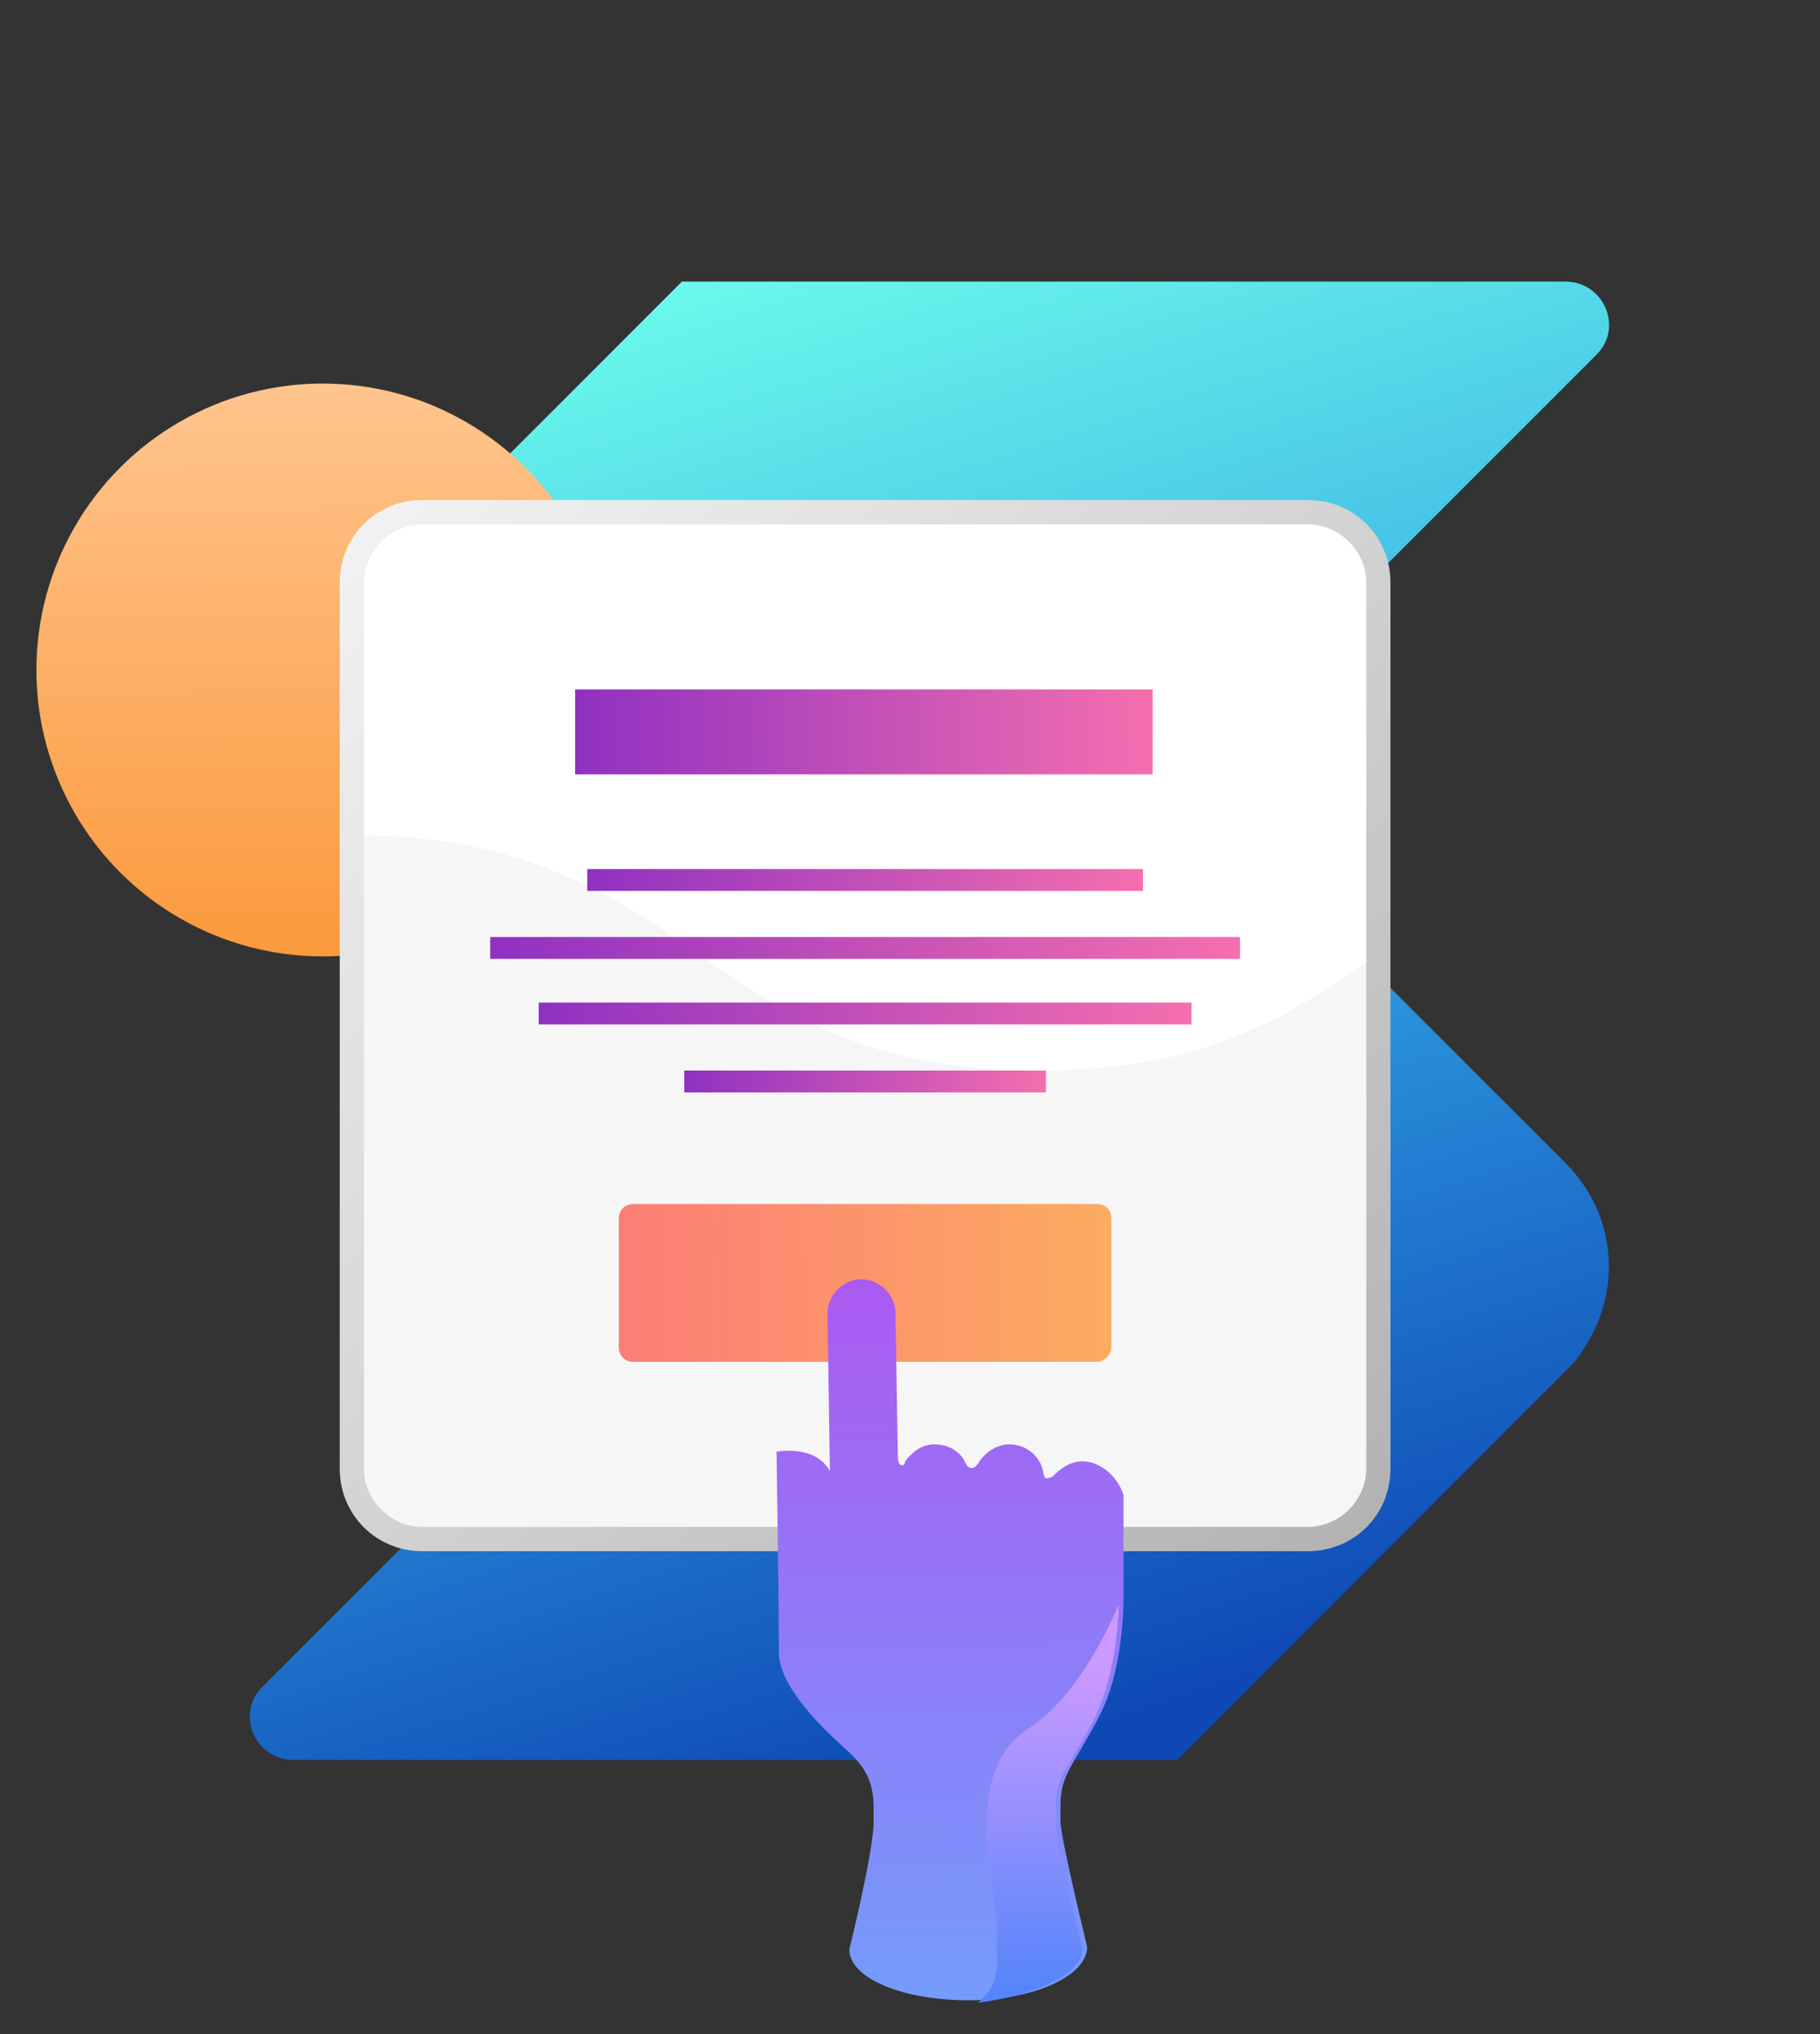 <svg enable-background="new 0 0 75 83.8" viewBox="0 0 75 83.8" xmlns="http://www.w3.org/2000/svg" xmlns:xlink="http://www.w3.org/1999/xlink"><rect x="0" y="0" width="75" height="83.8" fill="#333333" stroke="none"/><linearGradient id="a" gradientUnits="userSpaceOnUse" x1="28.441" x2="47.441" y1="11.455" y2="70.455"><stop offset="0" stop-color="#6bf9eb"/><stop offset=".516" stop-color="#30a2e3"/><stop offset="1" stop-color="#0e48b5"/></linearGradient><linearGradient id="b" gradientTransform="matrix(1 -.009 .009 1 8.73 -5.292)" gradientUnits="userSpaceOnUse" x1="4.275" x2="4.275" y1="44.795" y2="21.129"><stop offset=".001" stop-color="#fb993c"/><stop offset=".999" stop-color="#ffc58e"/></linearGradient><linearGradient id="c" gradientUnits="userSpaceOnUse" x1="14.813" x2="56.496" y1="21.736" y2="62.714"><stop offset="0" stop-color="#f2f2f2"/><stop offset="1" stop-color="#b3b3b3"/></linearGradient><linearGradient id="d"><stop offset="0" stop-color="#8f31c1"/><stop offset="1" stop-color="#f56fae"/></linearGradient><linearGradient id="e" gradientUnits="userSpaceOnUse" x1="23.719" x2="47.59" xlink:href="#d" y1="30.265" y2="30.061"/><linearGradient id="f" gradientUnits="userSpaceOnUse" x1="24.203" x2="47.107" xlink:href="#d" y1="36.39" y2="36.194"/><linearGradient id="g" gradientUnits="userSpaceOnUse" x1="20.203" x2="51.106" xlink:href="#d" y1="39.174" y2="38.91"/><linearGradient id="h" gradientUnits="userSpaceOnUse" x1="22.203" x2="49.106" xlink:href="#d" y1="41.907" y2="41.677"/><linearGradient id="i" gradientUnits="userSpaceOnUse" x1="28.202" x2="43.107" xlink:href="#d" y1="44.605" y2="44.478"/><linearGradient id="j" gradientUnits="userSpaceOnUse" x1="25.466" x2="45.843" y1="52.855" y2="52.681"><stop offset="0" stop-color="#fc7d76"/><stop offset="1" stop-color="#fcac60"/></linearGradient><linearGradient id="k" gradientTransform="matrix(1 -.009 .009 1 8.73 -5.292)" gradientUnits="userSpaceOnUse" x1="29.678" x2="29.678" y1="87.981" y2="58.277"><stop offset="0" stop-color="#749cfc"/><stop offset="1" stop-color="#ab5af1"/></linearGradient><linearGradient id="l" gradientTransform="matrix(1 -.009 .009 1 8.73 -5.292)" gradientUnits="userSpaceOnUse" x1="33.782" x2="33.782" y1="87.69" y2="74.286"><stop offset="0" stop-color="#5485fb"/><stop offset="1" stop-color="#cb99ff"/></linearGradient><path d="m66.3 52.2c0-1.6-.6-3.1-1.8-4.3l-16-16 17.3-17.3c1.1-1.1.3-3-1.3-3h-36.4l-16 16c-1.2 1.2-1.8 2.8-1.8 4.3 0 1.6.6 3.1 1.8 4.3l16 16-17.3 17.3c-1.1 1.1-.3 3 1.3 3h36.4l16-16c.3-.3.6-.6.8-1 .6-.9 1-2.1 1-3.3z" fill="url(#a)"/><circle cx="13.3" cy="27.6" fill="url(#b)" r="11.8"/><path d="m56.8 24c0-1.6-1.3-2.9-2.9-2.9h-36.5c-1.6 0-2.9 1.3-2.9 2.9v10.5c7.2 0 10.8 2.5 14.3 4.9 3.6 2.5 7 4.8 14 4.8s10.4-2.3 14-4.8v21.2z" fill="#fff"/><path d="m42.8 44.1c-7 0-10.4-2.3-14-4.8-3.5-2.4-7.2-4.9-14.3-4.9v26.1c0 1.6 1.3 2.9 2.9 2.9h36.5c1.6 0 2.9-1.3 2.9-2.9v-21.2c-3.6 2.5-7 4.8-14 4.8z" fill="#f6f6f6"/><path d="m53.9 63.9h-36.5c-1.9 0-3.4-1.5-3.4-3.4v-36.5c0-1.9 1.5-3.4 3.4-3.4h36.5c1.9 0 3.4 1.5 3.4 3.4v36.5c0 1.9-1.5 3.4-3.4 3.4zm-36.5-42.3c-1.3 0-2.4 1.1-2.4 2.4v36.5c0 1.3 1.1 2.4 2.4 2.4h36.5c1.3 0 2.4-1.1 2.4-2.4v-36.5c0-1.3-1.1-2.4-2.4-2.4z" fill="url(#c)"/><path d="m23.7 28.4h23.8v3.5h-23.8z" fill="url(#e)"/><path d="m24.2 35.8h22.9v.9h-22.9z" fill="url(#f)"/><path d="m20.2 38.6h30.9v.9h-30.9z" fill="url(#g)"/><path d="m22.2 41.3h26.9v.9h-26.9z" fill="url(#h)"/><path d="m28.2 44.1h14.9v.9h-14.9z" fill="url(#i)"/><path d="m45.2 56.1h-19.1c-.4 0-.6-.3-.6-.6v-5.3c0-.4.3-.6.6-.6h19.1c.4 0 .6.3.6.6v5.3c0 .3-.3.6-.6.6z" fill="url(#j)"/><path d="m44.6 60.2c-.5 0-.9.3-1.2.6-.1.1-.3.1-.3.1-.1-.1-.1-.2-.1-.2-.1-.7-.7-1.2-1.4-1.2-.5 0-1 .3-1.3.8-.3.4-.5 0-.5 0-.2-.5-.7-.8-1.3-.8-.5 0-.9.3-1.2.7 0 .2-.3.3-.3-.2l-.1-5.9c0-.8-.7-1.4-1.4-1.4-.8 0-1.4.7-1.4 1.4l.1 6.5c-.6-1.1-2.2-.8-2.2-.8s.1 6.9.1 8.3 1.9 3.2 2.8 4 1.1 1.5 1.1 2.4v.7c-.1 1.5-1 5.1-1 5.1 0 1.2 2.2 2.1 4.9 2.1s4.9-1 4.9-2.2c0 0-1-4.1-1.1-5.1 0 0 0 0 0-.1s0-.2 0-.6c0-1.3.5-1.6 1.6-3.7s1-5.2 1-5.2v-3.9c-.2-.7-.9-1.4-1.7-1.4z" fill="url(#k)"/><path d="m44.6 80.3s-1-4.1-1.1-5.1c0 0 0 0 0-.1s0-.2 0-.6c0-1.3.5-1.6 1.6-3.7.8-1.6 1-3.8 1-4.7-.7 1.6-1.9 3.9-3.7 5.1-3 1.9-1.2 7-1.3 8.4-.1 1 .3 2-.8 2.9 2.4-.3 4.3-1.2 4.3-2.2z" fill="url(#l)"/><path d="m28.2 44.1h14.9v.9h-14.9z" fill="url(#i)"/></svg>